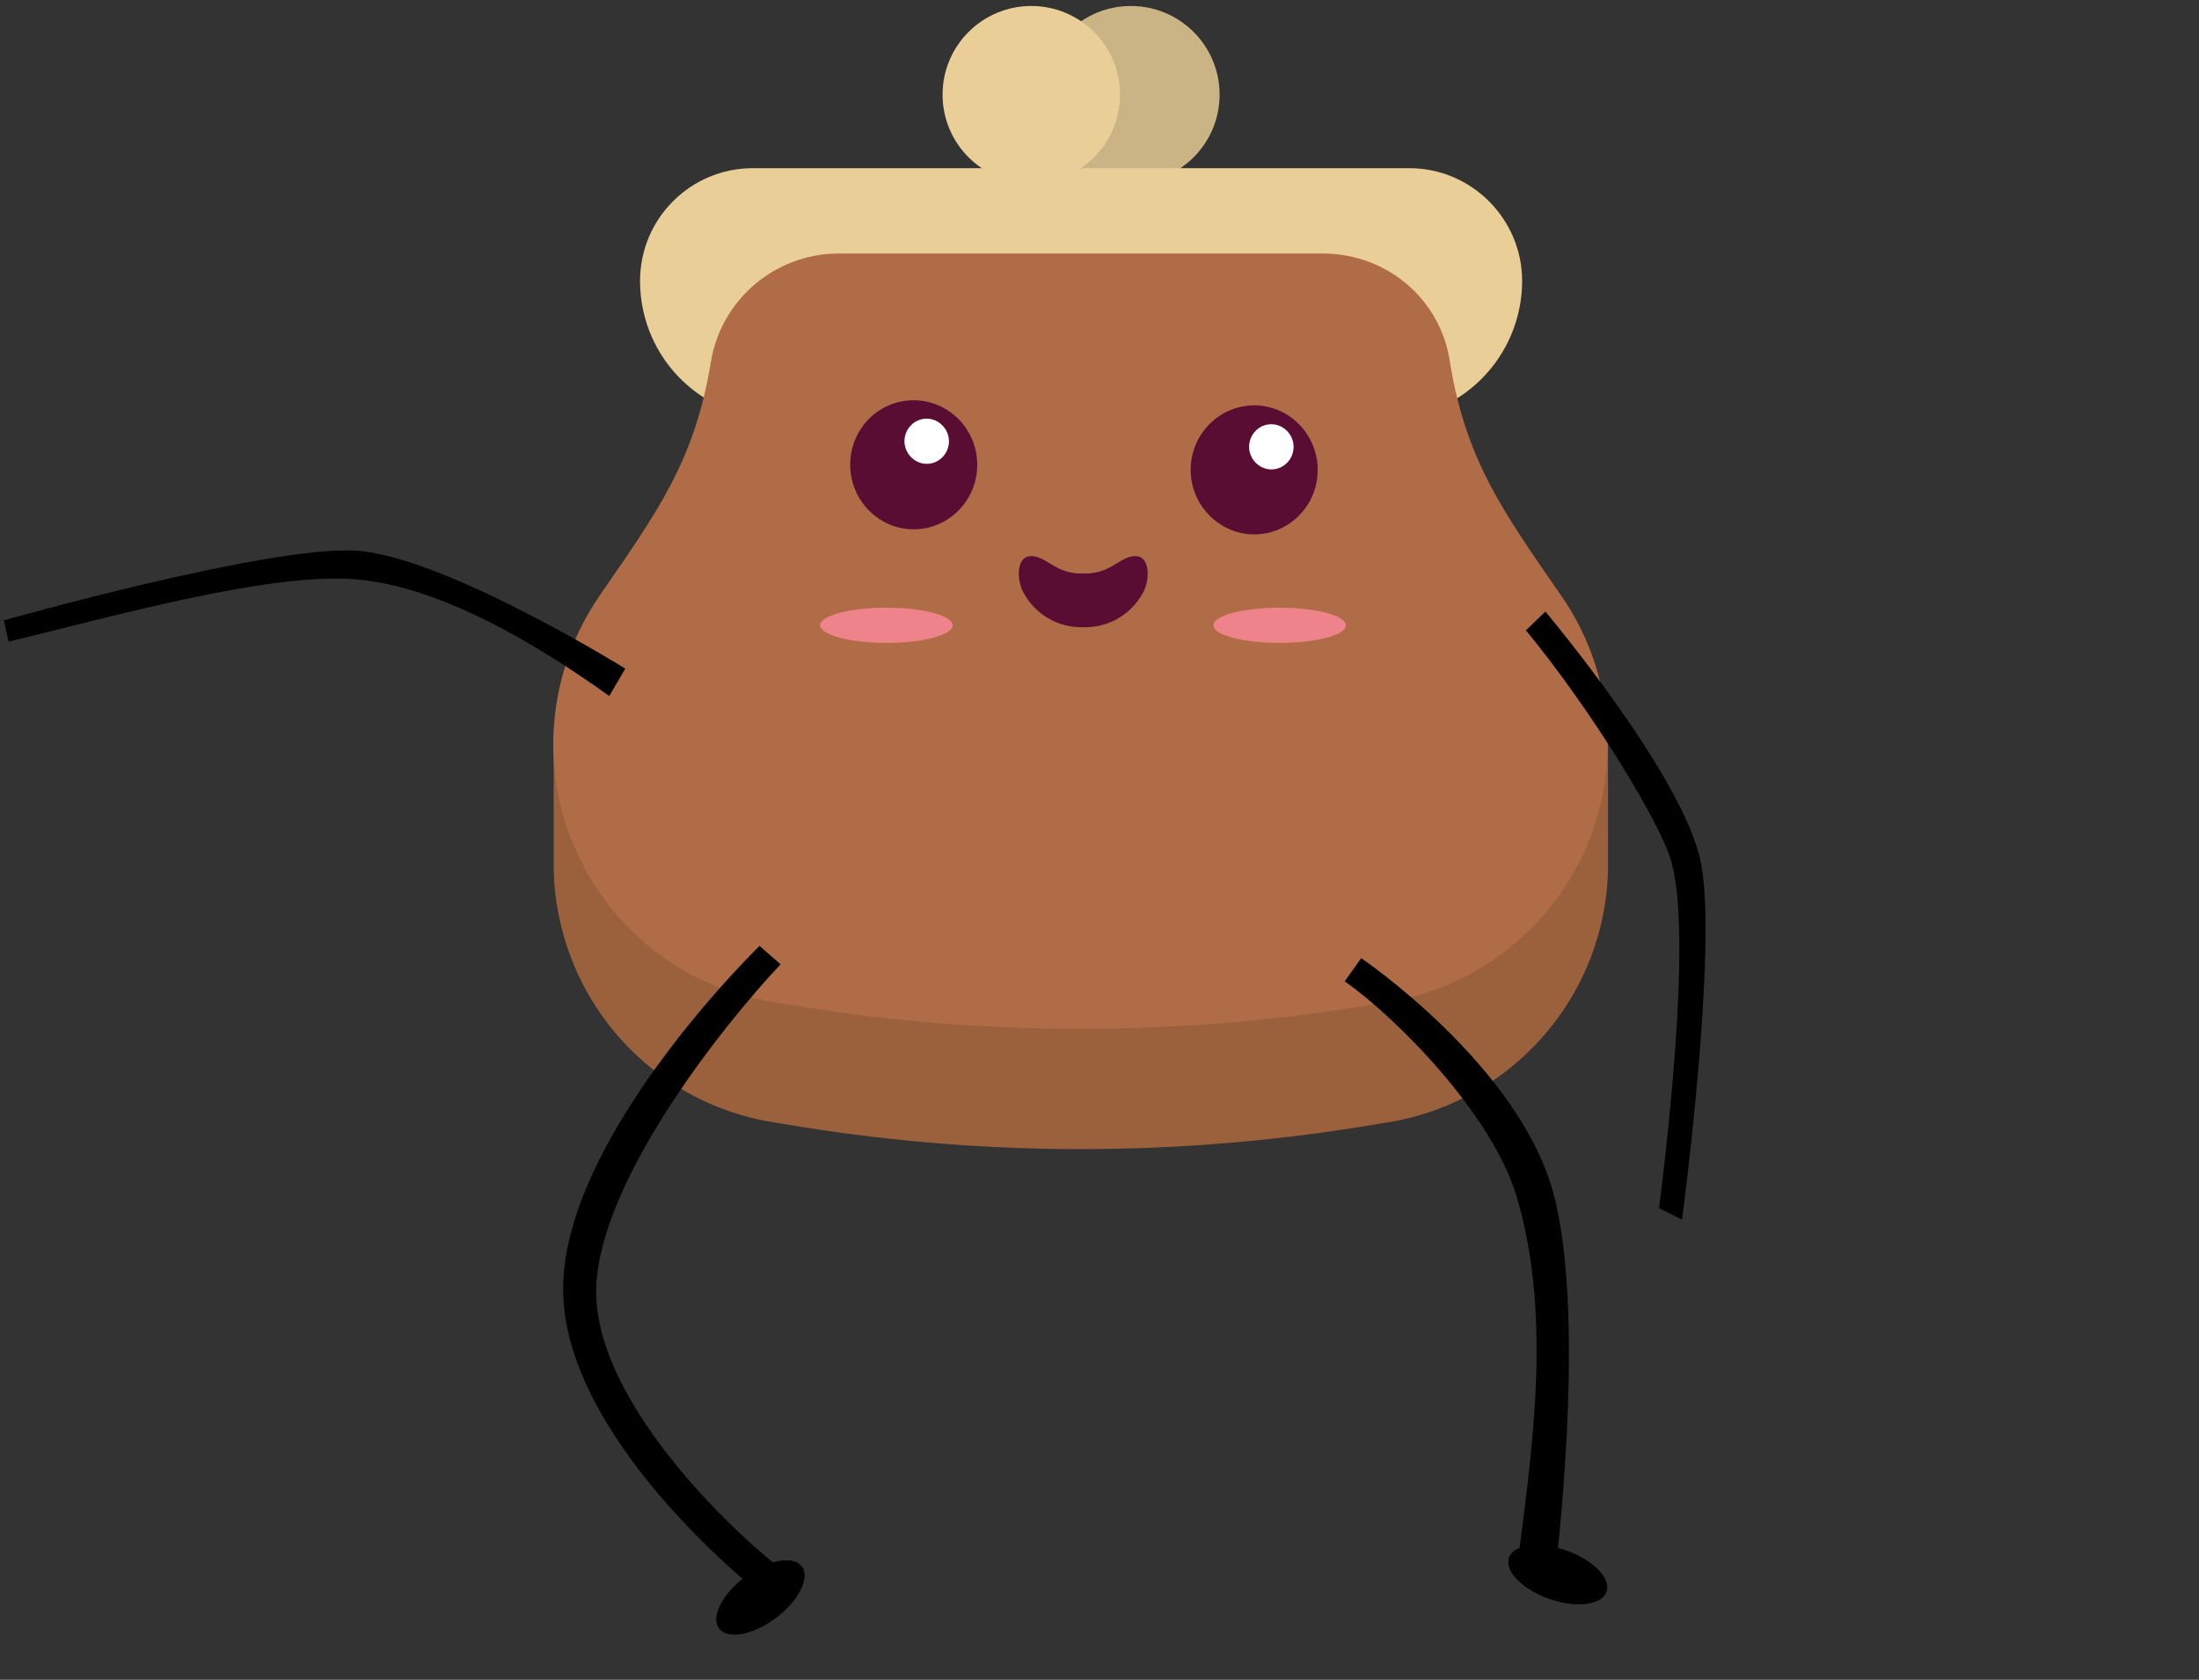 <?xml version="1.0" encoding="utf-8"?>
<svg viewBox="3.055 3.76 217.503 166.152" width="217.503" height="166.152" xmlns="http://www.w3.org/2000/svg">
  <rect x="3.055" y="3.76" width="217.503" height="166.152" fill="#333333" stroke="none"/>
  <defs>
    <clipPath id="clip0">
      <rect width="52" height="24" fill="white" transform="translate(388 226)"/>
    </clipPath>
  </defs>
  <path d="M 162.149 76.498 L 160.142 76.498 C 159.442 74.866 158.602 73.327 157.622 71.881 C 151.927 63.626 148.192 58.543 146.605 48.749 C 145.578 42.547 140.21 37.977 133.908 37.977 L 86.014 37.977 C 79.713 37.977 74.391 42.547 73.364 48.749 C 71.777 58.543 68.043 63.626 62.348 71.881 C 61.321 73.327 60.48 74.912 59.827 76.498 L 57.82 76.498 L 57.82 89.742 C 57.866 92.727 58.473 95.758 59.593 98.65 C 62.954 107.231 70.563 113.387 79.666 114.786 L 82.513 115.252 C 100.672 118.144 119.204 118.144 137.409 115.252 L 140.257 114.786 C 149.359 113.34 156.968 107.184 160.329 98.65 C 161.449 95.758 162.056 92.774 162.103 89.742 L 162.103 76.498 L 162.149 76.498 Z" fill="#9B603C"/>
  <path d="M 114.91 21.887 C 119.757 21.887 123.686 17.962 123.686 13.12 C 123.686 8.277 119.757 4.352 114.91 4.352 C 110.063 4.352 106.134 8.277 106.134 13.12 C 106.134 17.962 110.063 21.887 114.91 21.887 Z" fill="#CAB385"/>
  <path d="M 142.451 20.395 L 77.519 20.395 C 71.357 20.395 66.363 25.385 66.363 31.541 C 66.363 36.251 68.743 40.588 72.711 43.106 L 82.934 49.589 L 137.036 49.589 L 147.259 43.106 C 151.227 40.588 153.608 36.204 153.608 31.541 C 153.608 25.431 148.613 20.395 142.451 20.395 Z" fill="#EACE97"/>
  <path d="M 133.908 28.836 L 86.015 28.836 C 79.76 28.836 74.391 33.36 73.364 39.562 C 71.777 49.356 68.043 54.439 62.348 62.694 C 57.493 69.782 56.42 78.783 59.547 86.758 C 62.908 95.339 70.517 101.495 79.619 102.894 L 82.467 103.36 C 100.626 106.252 119.157 106.252 137.363 103.36 L 140.21 102.894 C 149.313 101.448 156.922 95.292 160.283 86.758 C 163.41 78.783 162.383 69.736 157.482 62.694 C 151.787 54.439 148.052 49.356 146.465 39.562 C 145.578 33.36 140.21 28.836 133.908 28.836 Z" fill="#B06C46"/>
  <path d="M 105.06 21.887 C 109.907 21.887 113.836 17.962 113.836 13.12 C 113.836 8.277 109.907 4.352 105.06 4.352 C 100.214 4.352 96.284 8.277 96.284 13.12 C 96.284 17.962 100.214 21.887 105.06 21.887 Z" fill="#EACE97"/>
  <g clip-path="url(#clip0)" transform="matrix(1, 0, 0, 1, -303.823, -182.648)">
    <path fill-rule="evenodd" clip-rule="evenodd" d="M411.168 242.403C410.466 242.016 409.858 241.532 409.156 241.435C407.33 241.145 407.424 243.758 408.079 244.968C409.343 247.339 411.683 248.5 414.024 248.452C416.364 248.5 418.704 247.339 419.968 244.968C420.623 243.758 420.717 241.145 418.891 241.435C418.189 241.532 417.581 242.016 416.879 242.403C415.989 242.935 415.006 243.177 414.024 243.129C413.041 243.177 412.058 242.935 411.168 242.403Z" fill="#5A0D32"/>
    <path fill-rule="evenodd" clip-rule="evenodd" d="M394.553 250C398.157 250 401.105 249.226 401.105 248.258C401.105 247.29 398.157 246.516 394.553 246.516C390.949 246.516 388 247.29 388 248.258C388.047 249.226 390.995 250 394.553 250Z" fill="#EF838B"/>
    <path fill-rule="evenodd" clip-rule="evenodd" d="M433.447 250C437.051 250 440 249.226 440 248.258C440 247.29 437.051 246.516 433.447 246.516C429.843 246.516 426.895 247.29 426.895 248.258C426.895 249.226 429.843 250 433.447 250Z" fill="#EF838B"/>
    <path fill-rule="evenodd" clip-rule="evenodd" d="M397.254 238.763C400.693 238.763 403.536 235.922 403.536 232.382C403.536 228.841 400.693 226 397.254 226C393.769 226 390.972 228.841 390.972 232.382C390.972 235.875 393.769 238.763 397.254 238.763Z" fill="#5A0D32"/>
    <path fill-rule="evenodd" clip-rule="evenodd" d="M398.538 232.288C399.776 232.288 400.739 231.264 400.739 230.053C400.739 228.841 399.73 227.817 398.538 227.817C397.3 227.817 396.337 228.841 396.337 230.053C396.337 231.264 397.346 232.288 398.538 232.288Z" fill="white"/>
    <path fill-rule="evenodd" clip-rule="evenodd" d="M430.93 239.268C434.369 239.268 437.212 236.427 437.212 232.887C437.212 229.393 434.415 226.505 430.93 226.505C427.49 226.505 424.647 229.347 424.647 232.887C424.647 236.38 427.49 239.268 430.93 239.268Z" fill="#5A0D32"/>
    <path fill-rule="evenodd" clip-rule="evenodd" d="M432.627 232.84C433.865 232.84 434.828 231.815 434.828 230.604C434.828 229.393 433.819 228.368 432.627 228.368C431.389 228.368 430.426 229.393 430.426 230.604C430.426 231.815 431.435 232.84 432.627 232.84Z" fill="white"/>
  </g>
  <path d="M 64.9 69.893 C 64.9 69.893 46.871 58.682 38.142 58.222 C 29.413 57.761 3.437 65.124 3.437 65.124 L 3.907 67.224 C 14.233 64.74 29.324 60.452 37.975 61.045 C 46.626 61.638 56.588 67.777 63.317 72.606 L 64.9 69.893 Z" fill="black"/>
  <path d="M 78.179 161.321 C 78.179 161.321 58.41 145.886 58.758 130.856 C 59.105 115.826 78.179 97.32 78.179 97.32 L 80.264 99.143 C 74.412 105.34 62.574 120.358 62.038 130.856 C 61.502 141.354 73.965 153.942 80.264 158.924 L 78.179 161.321 Z" fill="black"/>
  <ellipse rx="5.102" ry="2.525" transform="matrix(0.802, -0.597, 0.59, 0.808, 78.271, 161.769)" fill="black"/>
  <ellipse rx="5.102" ry="2.525" transform="matrix(0.802, -0.597, 0.59, 0.808, 78.271, 161.769)" fill="black"/>
  <path d="M 137.692 98.535 C 137.692 98.535 153.496 109.237 156.778 122.065 C 160.059 134.893 156.778 160.163 156.778 160.163 L 153.052 159.322 C 154.359 148.537 156.778 134.484 153.052 122.065 C 150.619 113.954 141.178 104.417 136.058 100.822 L 137.692 98.535 Z" fill="black"/>
  <ellipse rx="5.101" ry="2.525" transform="matrix(0.943, 0.333, -0.341, 0.94, 157.135, 159.515)" fill="black"/>
  <ellipse rx="5.101" ry="2.525" transform="matrix(0.943, 0.333, -0.341, 0.94, 157.135, 159.515)" fill="black"/>
  <path d="M 155.908 64.252 C 155.908 64.252 169.584 80.491 171.289 89.064 C 172.995 97.637 169.425 124.399 169.425 124.399 L 167.153 123.261 C 168.525 112.289 170.141 95.525 168.396 89.064 C 167.346 85.176 160.383 73.876 153.983 66.105 L 155.908 64.252 Z" fill="black"/>
</svg>